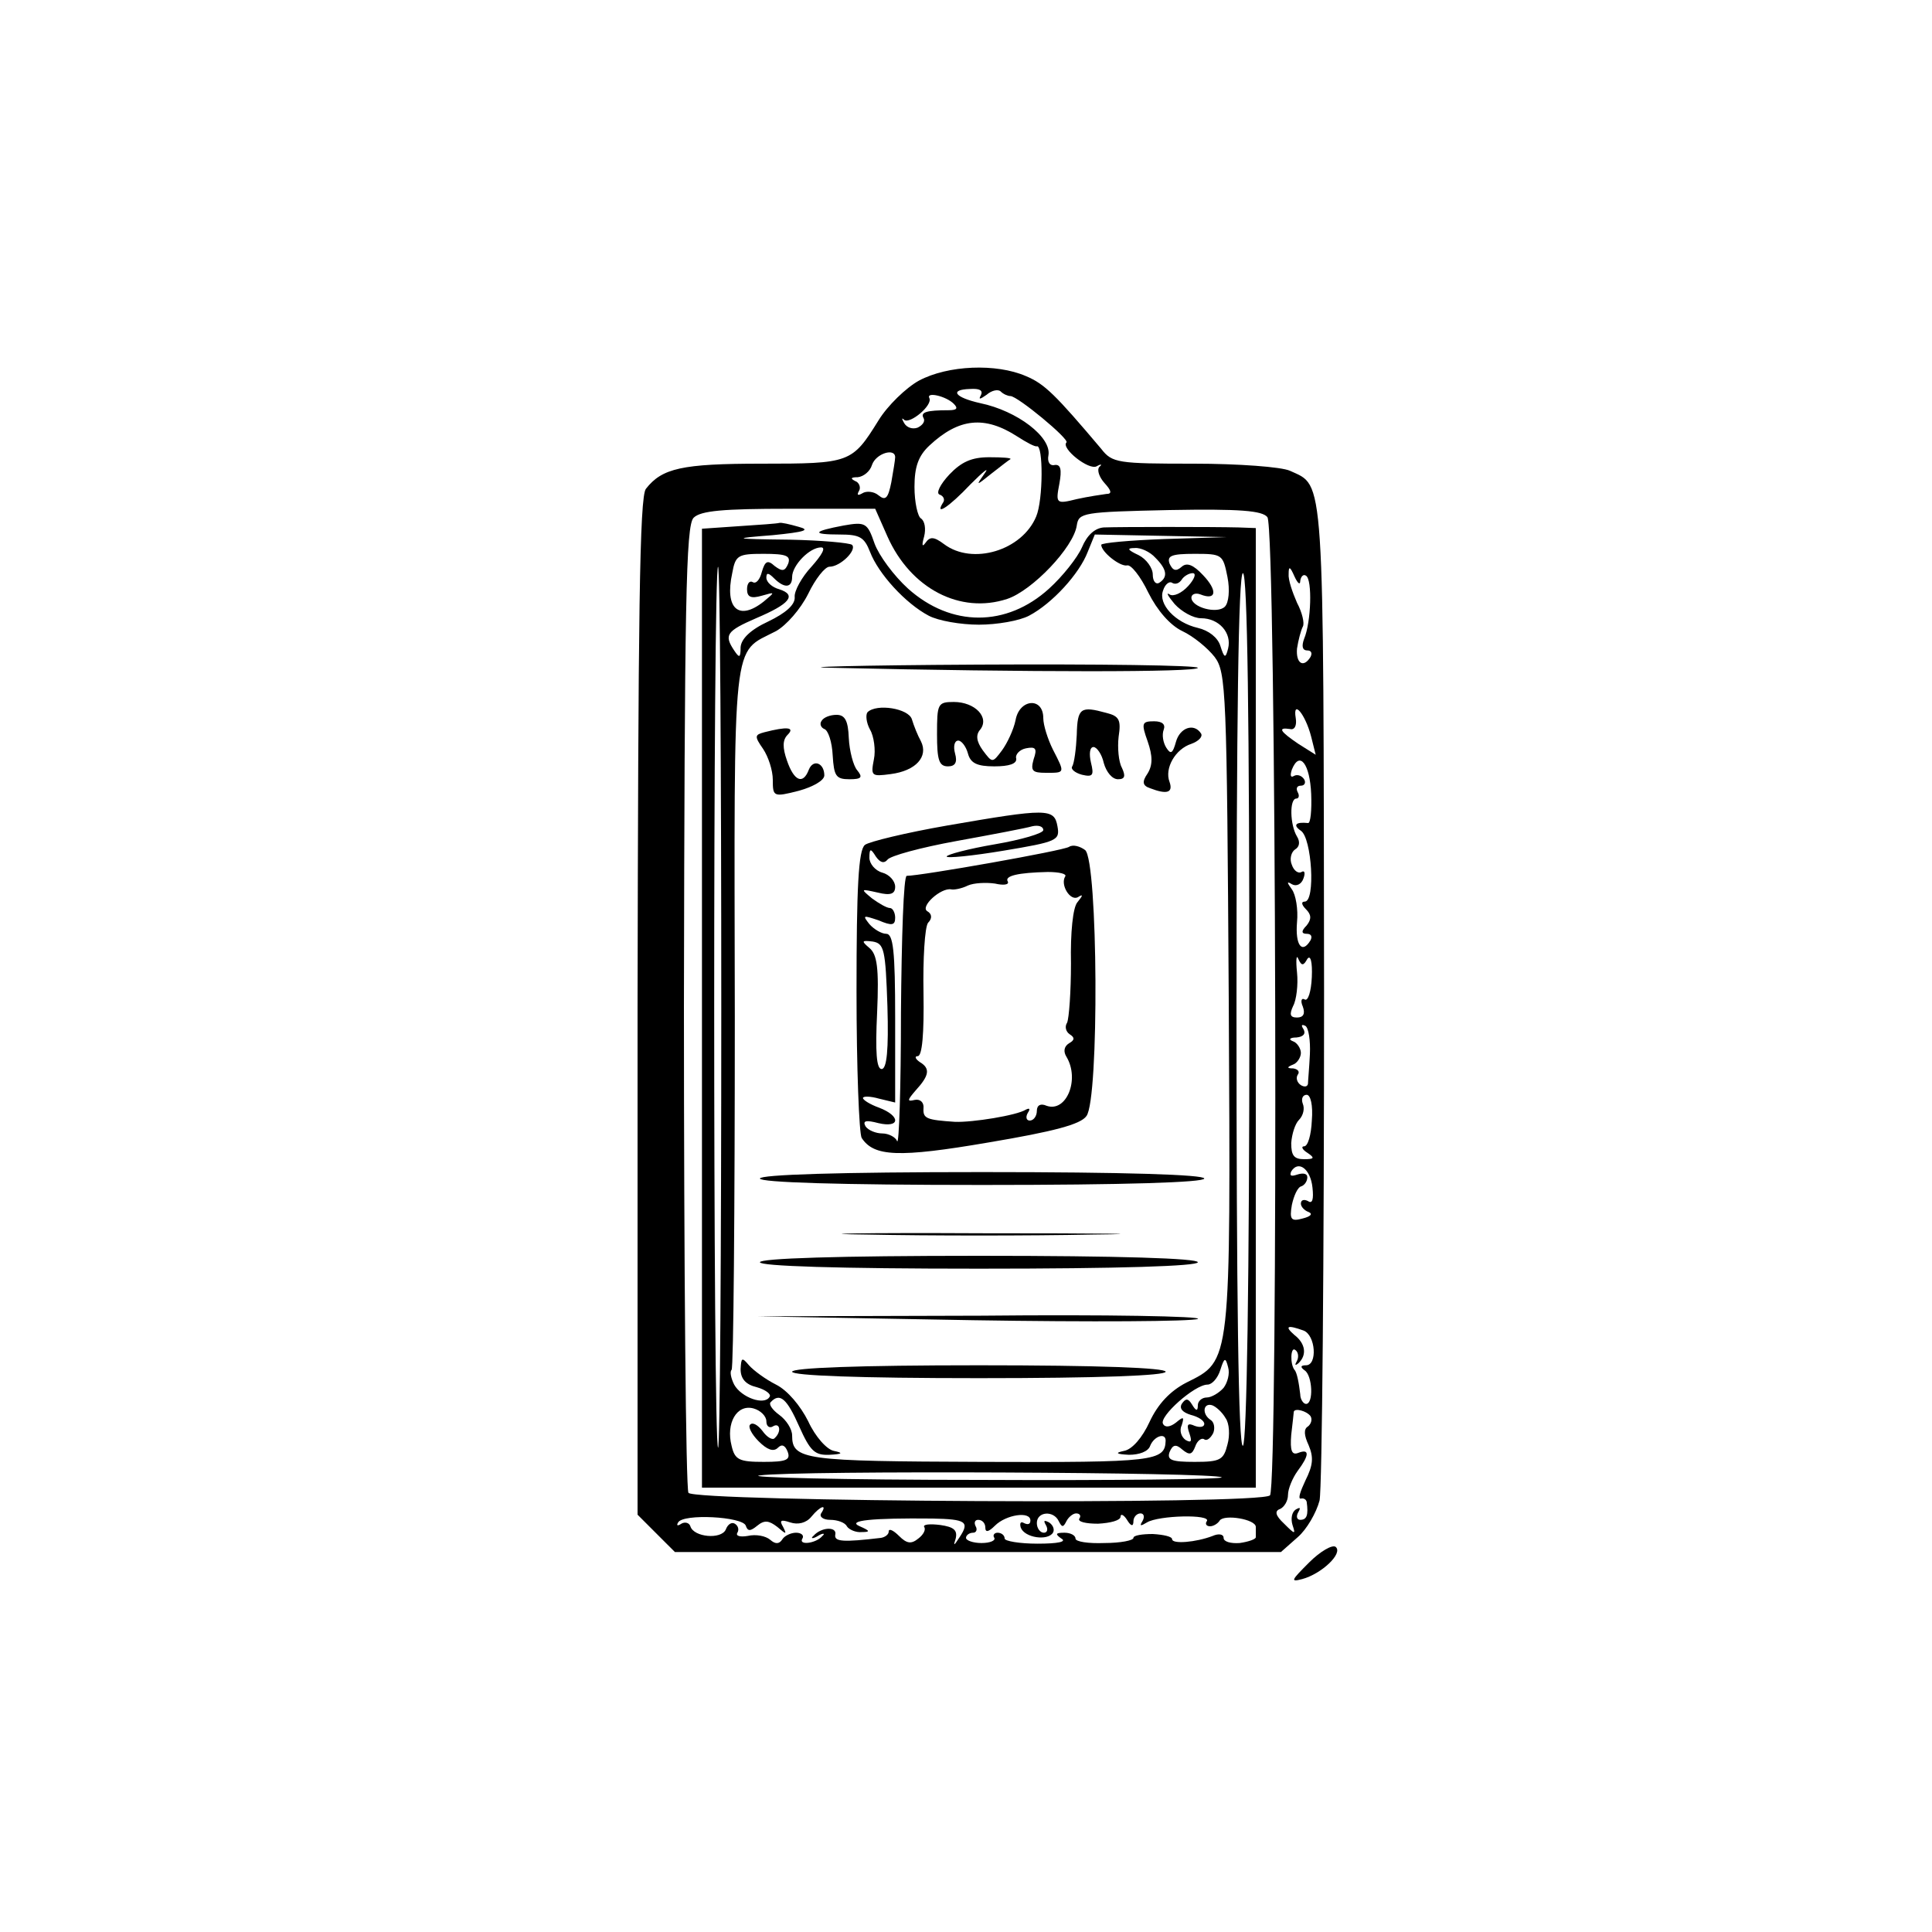 <?xml version="1.0" standalone="no"?>
<!DOCTYPE svg PUBLIC "-//W3C//DTD SVG 20010904//EN"
 "http://www.w3.org/TR/2001/REC-SVG-20010904/DTD/svg10.dtd">
<svg version="1.0" xmlns="http://www.w3.org/2000/svg"
 width="300pt" height="300pt" viewBox="0 0 300 300"
 preserveAspectRatio="xMidYMid meet">
<g transform="translate(0,300) scale(0.1,-0.1)"
fill="#000000" stroke="none">
<path d="M1427 2409 c-20 -11 -49 -39 -63 -62 -41 -66 -44 -67 -182 -67 -123
0 -154 -7 -179 -39 -10 -12 -12 -200 -13 -804 l0 -789 29 -29 29 -29 471 0
470 0 26 23 c14 12 29 38 34 57 4 19 7 375 7 790 -1 816 1 784 -53 809 -13 6
-80 11 -149 11 -118 0 -127 1 -144 23 -71 84 -88 101 -117 113 -46 20 -121 17
-166 -7z m96 -23 c-4 -7 -1 -6 9 1 8 7 18 9 22 5 4 -4 11 -7 15 -7 11 0 92
-67 87 -72 -9 -9 35 -44 47 -37 7 4 9 3 4 -1 -4 -5 0 -16 8 -25 11 -12 12 -17
3 -17 -7 -1 -28 -4 -46 -8 -32 -8 -33 -7 -27 24 4 22 2 30 -7 29 -8 -2 -12 5
-10 15 5 28 -48 69 -106 81 -40 9 -48 21 -16 22 15 1 21 -2 17 -10z m-42 -13
c7 -7 5 -10 -8 -10 -34 0 -44 -3 -39 -12 3 -5 -1 -11 -9 -15 -8 -3 -17 0 -21
7 -4 7 -4 9 0 5 9 -7 45 23 39 34 -5 10 26 3 38 -9z m99 -51 c14 -9 27 -16 30
-15 10 3 10 -83 -1 -109 -22 -53 -99 -76 -143 -43 -16 12 -22 12 -29 2 -5 -7
-6 -4 -2 10 3 12 1 24 -5 28 -5 3 -10 25 -10 49 0 31 6 48 23 64 46 43 86 47
137 14z m-190 -32 c0 -4 -3 -22 -6 -39 -5 -25 -9 -29 -20 -20 -7 6 -19 7 -25
3 -7 -4 -9 -3 -5 4 3 5 0 13 -6 15 -8 4 -7 6 4 6 9 1 19 9 22 19 6 18 36 27
36 12z m-12 -123 c36 -81 113 -121 186 -97 39 13 103 80 108 114 3 20 9 21
144 24 110 2 144 -1 152 -11 14 -17 17 -1506 4 -1519 -15 -15 -895 -10 -903 4
-4 7 -7 347 -7 756 1 627 3 746 15 758 11 11 46 14 148 14 l134 0 19 -43z
m641 -69 c1 7 5 11 9 8 10 -6 8 -72 -3 -98 -4 -11 -3 -18 5 -18 6 0 8 -4 5
-10 -11 -18 -23 -10 -21 13 2 13 6 28 9 34 3 5 -1 22 -9 37 -7 16 -14 36 -13
45 0 12 2 12 9 -4 5 -11 9 -14 9 -7z m17 -242 l7 -28 -27 17 c-28 19 -33 26
-13 23 7 -2 11 5 9 17 -5 30 15 6 24 -29z m0 -89 c1 -25 -1 -46 -5 -45 -19 2
-24 -3 -11 -12 17 -11 23 -110 6 -110 -6 0 -5 -5 2 -12 8 -8 9 -15 1 -25 -9
-9 -8 -13 0 -13 7 0 9 -4 6 -10 -13 -22 -24 -8 -21 28 2 20 -2 43 -8 51 -8 11
-8 13 0 8 7 -4 15 0 18 9 3 8 2 13 -3 10 -5 -3 -12 2 -15 11 -4 9 -1 20 5 24
7 4 8 12 3 20 -11 18 -12 59 -1 59 4 0 5 5 2 10 -3 6 -1 10 5 10 6 0 8 5 5 10
-4 6 -11 8 -16 5 -5 -3 -6 1 -3 10 12 30 28 9 30 -38z m-6 -256 c5 7 8 -5 7
-28 -1 -23 -6 -38 -11 -35 -5 3 -7 -2 -3 -11 4 -11 1 -17 -9 -17 -11 0 -12 5
-6 18 5 9 8 33 6 52 -2 19 -1 29 2 21 5 -11 8 -11 14 0z m4 -148 c-1 -21 -3
-42 -3 -46 -1 -5 -6 -5 -11 -2 -6 4 -8 11 -5 16 4 5 0 9 -7 10 -10 0 -10 2 0
6 6 2 12 11 12 18 0 7 -6 16 -12 18 -8 3 -5 6 5 6 11 1 15 6 11 13 -4 6 -3 8
3 5 5 -3 8 -23 7 -44z m3 -103 c-1 -22 -6 -40 -12 -40 -5 0 -3 -5 5 -10 12 -8
11 -10 -5 -10 -16 0 -20 6 -20 25 1 14 6 30 12 36 7 7 9 18 6 25 -3 8 0 14 6
14 6 0 10 -16 8 -40z m1 -104 c2 -18 0 -26 -7 -21 -6 3 -11 2 -11 -4 0 -5 6
-11 12 -13 7 -3 3 -7 -9 -10 -18 -5 -21 -2 -17 21 3 14 9 28 15 29 5 2 9 8 9
14 0 6 -7 7 -16 4 -9 -3 -12 -2 -9 5 11 18 30 4 33 -25z m-14 -222 c19 -7 22
-54 4 -54 -9 0 -9 -3 -2 -8 12 -8 14 -52 2 -52 -4 0 -9 7 -9 15 -2 17 -5 34
-9 38 -7 9 -6 36 1 31 5 -3 6 -11 3 -17 -4 -7 -3 -8 2 -4 14 13 11 31 -6 44
-16 14 -11 16 14 7z m11 -133 c3 -5 1 -12 -4 -16 -7 -4 -6 -14 1 -29 8 -19 7
-31 -5 -55 -8 -17 -12 -29 -7 -28 4 1 8 -1 9 -5 3 -21 0 -28 -10 -28 -5 0 -7
5 -3 12 4 7 3 8 -4 4 -6 -4 -8 -14 -5 -24 5 -15 4 -15 -13 2 -14 13 -15 20 -6
23 6 3 12 12 12 22 0 9 7 26 15 37 18 24 19 35 1 28 -10 -4 -13 3 -11 28 2 18
4 34 4 36 2 6 20 1 26 -7z m-760 -151 c-3 -5 3 -10 14 -10 11 0 23 -4 26 -10
3 -5 14 -10 23 -9 14 0 13 2 -3 9 -21 9 19 13 113 12 52 -1 58 -5 42 -29 -9
-14 -10 -14 -6 -2 3 13 -3 18 -24 21 -16 2 -27 1 -25 -3 3 -4 -1 -12 -9 -18
-11 -9 -18 -8 -30 4 -9 9 -16 12 -16 7 0 -5 -6 -9 -12 -10 -59 -7 -73 -6 -71
5 3 13 -22 12 -34 -2 -5 -4 -1 -5 7 0 8 5 12 4 7 0 -10 -12 -38 -15 -31 -4 3
5 -2 9 -10 9 -8 0 -18 -5 -21 -10 -5 -8 -11 -8 -19 -1 -7 6 -22 9 -35 6 -12
-2 -19 0 -16 5 3 5 1 11 -4 14 -5 3 -11 -1 -14 -9 -7 -16 -50 -12 -55 5 -2 6
-9 7 -14 4 -6 -4 -8 -3 -5 2 8 14 100 9 105 -5 3 -9 7 -9 18 0 11 9 18 8 31
-2 14 -12 15 -12 9 0 -6 10 -4 12 11 7 12 -4 25 -1 33 9 14 17 25 20 15 5z
m325 -11 c0 -6 -4 -7 -10 -4 -5 3 -7 0 -5 -7 6 -16 42 -21 50 -8 3 5 0 12 -6
16 -8 4 -9 3 -5 -4 4 -7 2 -12 -3 -12 -6 0 -11 7 -11 15 0 18 26 20 34 3 5
-10 7 -10 12 0 3 6 10 12 15 12 6 0 8 -4 5 -8 -3 -5 10 -8 29 -8 19 1 35 5 35
11 0 5 5 3 10 -5 6 -10 10 -11 10 -2 0 6 5 12 11 12 5 0 7 -5 3 -12 -5 -8 -3
-8 7 -2 18 11 100 13 93 2 -3 -4 -1 -8 5 -8 5 0 12 4 15 9 7 10 56 2 56 -10 0
-5 0 -12 0 -16 0 -3 -11 -7 -25 -9 -14 -1 -25 2 -25 8 0 6 -8 7 -17 3 -26 -10
-63 -13 -63 -5 0 4 -13 7 -30 8 -16 0 -30 -2 -30 -6 0 -4 -20 -8 -45 -8 -25
-1 -45 2 -45 7 0 5 -8 9 -17 9 -14 0 -15 -2 -5 -9 9 -5 -5 -8 -37 -8 -28 0
-51 4 -51 8 0 5 -5 9 -11 9 -5 0 -8 -4 -5 -8 2 -4 -6 -8 -20 -8 -13 0 -24 4
-24 8 0 4 5 8 11 8 5 0 7 5 4 10 -3 6 -1 10 4 10 6 0 11 -5 11 -12 0 -8 5 -7
15 3 17 17 55 23 55 8z"/>
<path d="M1474 2263 c-14 -15 -21 -29 -15 -31 6 -2 9 -8 5 -13 -13 -21 10 -6
43 29 20 20 30 28 22 17 -14 -20 -14 -20 11 0 14 11 27 21 29 22 2 2 -12 3
-33 3 -27 0 -43 -7 -62 -27z"/>
<path d="M1148 2183 l-58 -4 0 -744 0 -745 430 0 430 0 0 745 0 745 -27 1
c-38 1 -183 1 -209 0 -14 -1 -26 -12 -34 -31 -7 -16 -30 -45 -51 -64 -66 -60
-152 -60 -219 0 -22 20 -45 51 -52 70 -11 32 -14 34 -48 28 -48 -9 -51 -14 -6
-14 31 0 38 -4 47 -27 13 -34 55 -80 91 -99 15 -8 50 -14 78 -14 28 0 63 6 78
14 36 19 78 65 91 99 l11 27 102 -2 103 -2 -97 -3 c-54 -2 -98 -6 -98 -9 0
-11 29 -34 40 -32 6 2 21 -17 33 -42 14 -28 34 -51 53 -60 17 -8 39 -26 50
-40 18 -24 19 -51 22 -533 3 -569 4 -559 -66 -594 -25 -13 -44 -33 -57 -61
-11 -24 -27 -43 -40 -45 -14 -3 -12 -5 8 -6 16 0 30 5 33 14 6 15 24 21 24 8
-1 -32 -17 -34 -285 -33 -276 1 -295 3 -295 41 0 10 -9 24 -20 32 -11 8 -17
17 -13 20 14 15 25 5 44 -38 17 -38 24 -45 47 -44 20 1 22 3 7 6 -11 2 -29 22
-40 46 -12 24 -32 48 -50 57 -16 8 -35 22 -42 30 -11 13 -12 12 -13 -6 0 -15
8 -24 25 -28 14 -4 23 -11 20 -15 -8 -14 -44 -1 -55 19 -5 10 -7 20 -4 23 3 2
5 249 5 548 -1 602 -5 563 64 599 16 9 38 34 50 58 11 23 26 42 33 42 17 0 43
26 35 34 -4 3 -47 7 -97 8 -90 1 -90 2 -26 7 50 5 59 8 40 13 -14 4 -27 7 -30
6 -3 -1 -31 -3 -62 -5z m112 -63 c-15 -16 -27 -38 -26 -47 1 -12 -14 -25 -41
-38 -28 -13 -42 -27 -43 -40 0 -17 -2 -17 -10 -5 -16 24 -12 30 34 50 52 22
64 36 36 45 -11 3 -20 11 -20 18 0 8 3 8 12 -1 16 -16 28 -15 28 2 0 18 27 46
45 46 8 0 1 -12 -15 -30z m534 14 c18 -18 20 -30 6 -39 -5 -3 -10 2 -10 13 0
10 -10 24 -22 30 -17 8 -19 11 -6 11 9 1 24 -6 32 -15z m-570 -9 c-5 -12 -9
-13 -21 -4 -11 10 -15 8 -20 -9 -3 -12 -9 -19 -14 -16 -5 3 -9 -2 -9 -11 0
-12 6 -15 23 -10 21 6 21 6 3 -9 -39 -31 -61 -11 -49 44 5 28 9 30 49 30 35 0
42 -3 38 -15z m682 -21 c4 -20 2 -40 -4 -46 -12 -12 -52 -1 -52 14 0 5 6 8 14
5 25 -10 27 6 4 30 -15 16 -25 20 -33 13 -9 -8 -14 -6 -19 5 -4 12 3 15 39 15
43 0 44 -1 51 -36z m-786 -671 c0 -377 -2 -684 -5 -681 -8 8 -8 1368 0 1368 3
0 5 -309 5 -687z m725 657 c-10 -11 -23 -17 -29 -13 -6 4 -2 -3 8 -15 11 -12
29 -22 41 -22 28 0 48 -23 42 -47 -4 -16 -6 -15 -12 4 -4 13 -18 24 -35 28
-35 8 -62 37 -54 58 3 10 10 15 14 12 5 -3 11 -1 15 5 3 5 11 10 17 10 6 0 3
-9 -7 -20z m95 -655 c0 -427 -4 -676 -10 -680 -7 -4 -10 235 -10 674 0 452 3
681 10 681 7 0 10 -227 10 -675z m-40 -590 c-7 -8 -19 -15 -26 -15 -8 0 -14
-6 -14 -12 0 -10 -3 -9 -9 1 -6 10 -10 10 -16 1 -4 -7 1 -13 14 -17 12 -3 21
-9 21 -14 0 -5 -7 -6 -15 -3 -11 5 -13 2 -8 -12 4 -12 3 -15 -6 -10 -7 5 -10
15 -6 23 4 13 3 14 -9 4 -9 -7 -17 -8 -20 -2 -7 11 49 61 69 61 7 0 16 10 20
23 6 19 8 20 12 4 3 -10 -1 -24 -7 -32z m-710 -52 c0 -8 5 -11 10 -8 11 7 14
-8 3 -18 -3 -4 -12 1 -19 11 -7 9 -15 14 -19 10 -4 -3 2 -15 13 -26 13 -13 23
-17 30 -10 6 6 11 4 15 -6 5 -13 -2 -16 -37 -16 -38 0 -45 3 -50 25 -9 35 8
65 34 58 11 -3 20 -12 20 -20z m713 5 c6 -8 7 -27 3 -41 -6 -24 -11 -27 -51
-27 -36 0 -43 3 -39 15 5 12 10 13 20 4 11 -9 15 -8 20 5 3 9 10 14 14 11 4
-3 10 2 14 10 3 8 1 17 -4 20 -14 9 -12 27 2 23 6 -2 16 -11 21 -20z m-6 -92
c4 -3 -167 -5 -378 -4 -211 0 -364 4 -339 7 57 8 709 5 717 -3z"/>
<path d="M1295 1963 c303 -7 565 -7 565 0 0 4 -154 6 -342 5 -189 -1 -289 -4
-223 -5z"/>
<path d="M1455 1860 c0 -40 3 -50 17 -50 11 0 15 6 11 20 -3 11 -1 20 5 20 5
0 12 -9 15 -20 4 -15 14 -20 41 -20 23 0 35 4 34 12 -2 6 5 14 15 16 15 3 18
0 12 -17 -5 -18 -2 -21 19 -21 30 0 30 -1 11 36 -8 16 -15 38 -15 49 0 33 -37
30 -43 -3 -3 -15 -13 -36 -21 -47 -15 -20 -15 -20 -30 0 -10 14 -11 24 -4 32
15 19 -8 43 -41 43 -25 0 -26 -3 -26 -50z"/>
<path d="M1347 1894 c-3 -4 -2 -16 4 -27 6 -10 9 -32 6 -46 -5 -26 -4 -27 26
-23 39 5 59 27 47 51 -5 9 -11 24 -14 34 -5 17 -55 25 -69 11z"/>
<path d="M1672 1859 c-1 -22 -4 -44 -7 -49 -3 -4 4 -10 15 -13 17 -4 19 -1 14
19 -3 13 -2 24 4 24 5 0 13 -11 16 -25 4 -14 13 -25 22 -25 11 0 12 5 6 18 -5
9 -7 31 -5 48 4 26 1 32 -19 37 -40 11 -45 8 -46 -34z"/>
<path d="M1276 1881 c-4 -5 -1 -11 4 -13 6 -2 12 -20 13 -41 2 -32 5 -37 26
-37 19 0 21 3 12 14 -6 7 -12 30 -13 50 -1 27 -6 36 -19 36 -10 0 -20 -4 -23
-9z"/>
<path d="M1782 1849 c8 -23 8 -37 0 -50 -9 -13 -8 -19 4 -23 26 -10 36 -7 30
10 -8 21 9 51 34 59 11 4 18 11 15 16 -11 17 -33 9 -39 -13 -5 -18 -8 -20 -15
-9 -5 8 -7 20 -4 28 3 8 -2 13 -15 13 -19 0 -20 -3 -10 -31z"/>
<path d="M1187 1863 c-15 -4 -16 -6 -2 -26 8 -12 15 -33 15 -48 0 -26 1 -27
40 -17 22 6 40 16 40 24 0 19 -17 26 -24 9 -9 -24 -23 -18 -34 14 -7 20 -7 32
1 40 12 12 -1 13 -36 4z"/>
<path d="M1470 1718 c-63 -11 -121 -25 -127 -30 -10 -8 -13 -66 -13 -227 0
-119 4 -221 8 -228 19 -29 57 -31 197 -7 101 17 143 28 152 41 20 26 18 396
-2 413 -8 6 -19 9 -25 5 -9 -6 -230 -45 -252 -45 -5 0 -8 -96 -9 -212 0 -117
-3 -207 -6 -200 -2 6 -13 12 -23 12 -10 0 -22 5 -26 11 -5 9 1 10 20 5 34 -8
35 11 1 24 -14 5 -25 12 -25 15 0 3 11 3 25 -1 l25 -6 0 131 c0 105 -3 131
-14 131 -7 0 -19 7 -26 15 -11 14 -10 14 14 6 21 -9 26 -8 26 4 0 8 -4 15 -8
15 -5 0 -17 7 -28 15 -18 15 -18 15 9 9 20 -5 27 -2 27 9 0 9 -9 19 -20 22
-11 3 -20 14 -20 23 0 15 2 15 10 2 7 -10 13 -11 18 -5 4 6 52 19 107 29 55
10 108 20 118 23 9 2 17 0 17 -6 0 -5 -34 -15 -75 -22 -41 -7 -75 -16 -75 -19
0 -3 40 1 88 9 84 14 88 16 84 38 -5 28 -16 28 -172 1z m184 -79 c-8 -13 8
-39 20 -32 8 5 8 3 -1 -8 -7 -8 -11 -47 -10 -95 0 -44 -3 -85 -6 -92 -4 -6 -2
-14 4 -18 8 -5 8 -9 -1 -14 -8 -5 -9 -13 -4 -21 21 -35 0 -87 -31 -76 -9 4
-15 1 -15 -8 0 -8 -5 -15 -11 -15 -5 0 -7 5 -3 12 4 6 3 8 -3 5 -14 -9 -83
-20 -110 -19 -44 3 -50 5 -49 21 1 9 -5 15 -14 13 -12 -3 -11 0 2 15 21 23 23
34 6 44 -7 5 -8 9 -3 9 7 0 10 35 9 98 -1 53 2 102 7 109 7 7 6 14 -1 18 -12
7 21 37 37 34 4 -1 16 1 26 6 9 4 28 5 42 3 13 -3 22 -2 20 3 -6 9 16 14 62
15 18 0 30 -3 27 -7z m-276 -202 c2 -67 -1 -97 -9 -97 -8 0 -10 26 -7 88 3 69
0 90 -12 100 -13 11 -12 12 5 10 18 -3 20 -12 23 -101z"/>
<path d="M1180 1170 c0 -6 122 -10 345 -10 223 0 345 4 345 10 0 6 -122 10
-345 10 -223 0 -345 -4 -345 -10z"/>
<path d="M1347 1083 c94 -2 252 -2 350 0 98 1 21 2 -172 2 -192 1 -273 -1
-178 -2z"/>
<path d="M1180 1040 c0 -6 120 -10 340 -10 220 0 340 4 340 10 0 6 -120 10
-340 10 -220 0 -340 -4 -340 -10z"/>
<path d="M1510 950 c184 -3 342 -2 350 2 8 4 -142 7 -335 5 l-350 -1 335 -6z"/>
<path d="M1230 870 c0 -6 103 -10 290 -10 187 0 290 4 290 10 0 6 -103 10
-290 10 -187 0 -290 -4 -290 -10z"/>
<path d="M2033 574 c-28 -28 -30 -31 -11 -26 30 8 64 40 52 50 -5 4 -24 -7
-41 -24z"/>
</g>
</svg>
